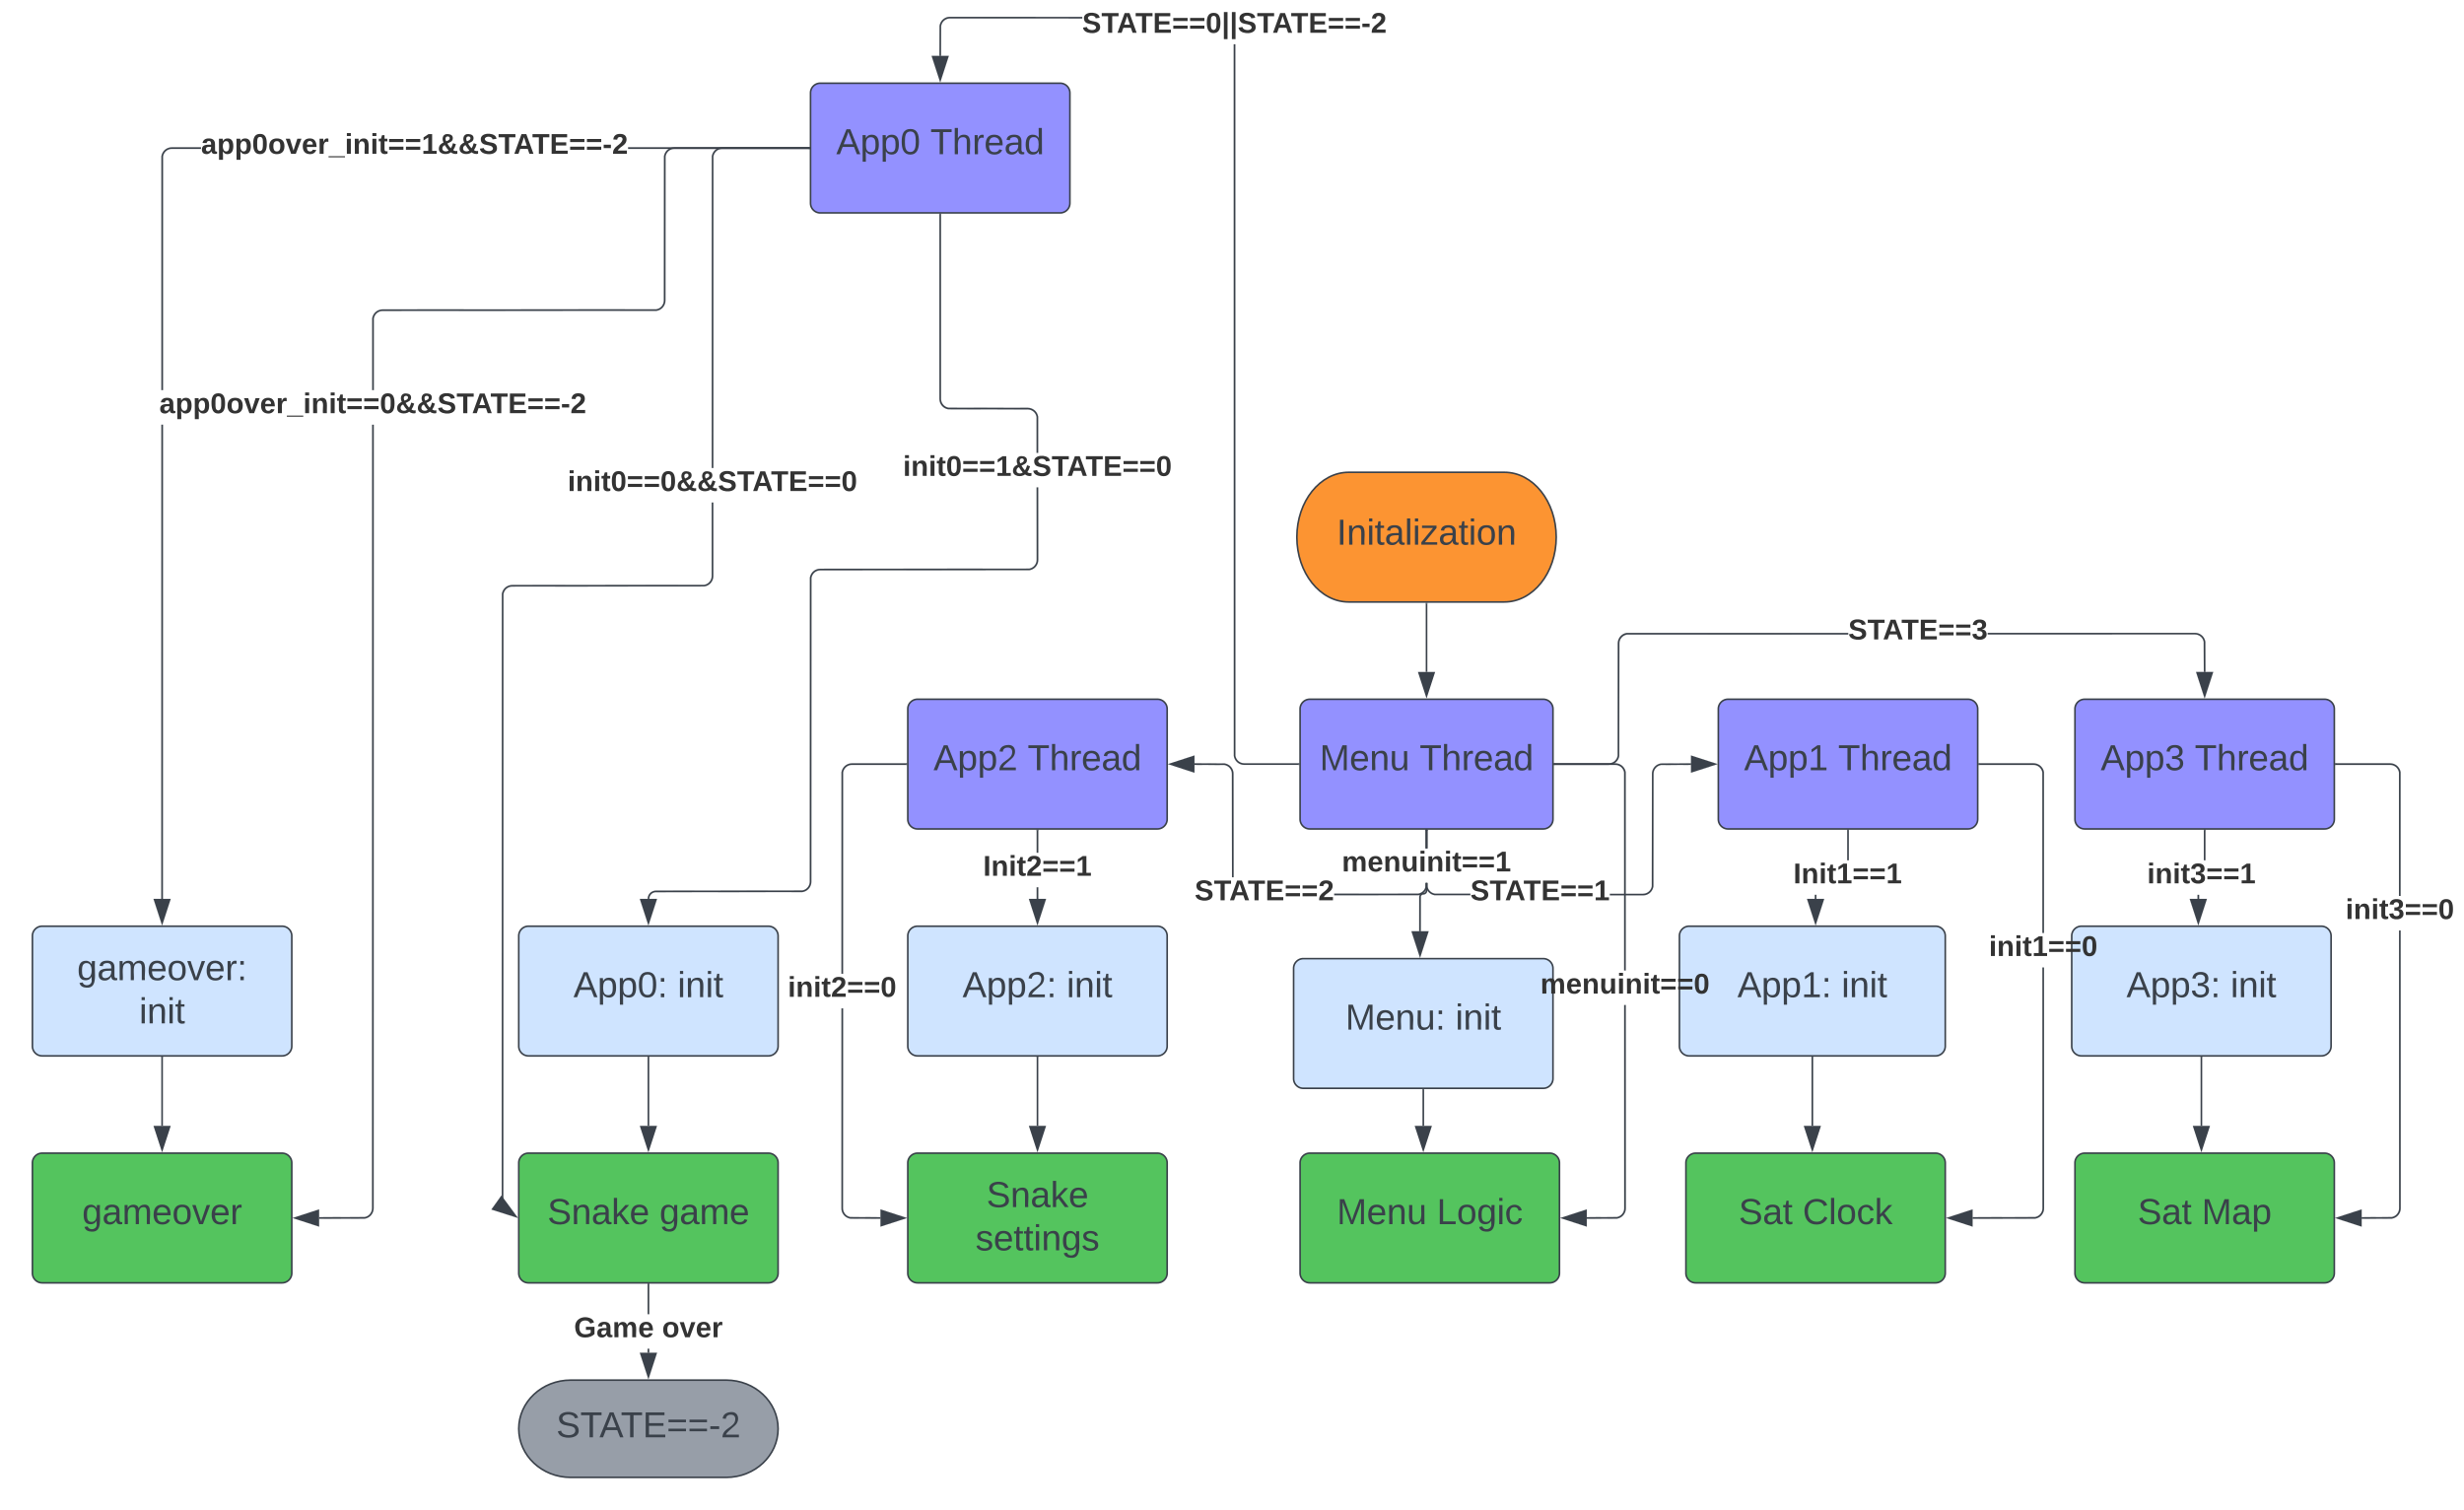<svg xmlns="http://www.w3.org/2000/svg" xmlns:xlink="http://www.w3.org/1999/xlink" xmlns:lucid="lucid" width="1519.99" height="931.33"><g transform="translate(0 151.333)" lucid:page-tab-id="0_0"><path d="M928 140c17.67 0 32 17.9 32 40s-14.33 40-32 40h-96c-17.67 0-32-17.9-32-40s14.33-40 32-40z" stroke="#3a414a" fill="#fc9432"/><use xlink:href="#a" transform="matrix(1,0,0,1,805,145) translate(19.568 39.653)"/><path d="M500-94a6 6 0 0 1 6-6h148a6 6 0 0 1 6 6v68a6 6 0 0 1-6 6H506a6 6 0 0 1-6-6z" stroke="#3a414a" fill="#9391ff"/><use xlink:href="#b" transform="matrix(1,0,0,1,512,-88) translate(3.864 31.778)"/><use xlink:href="#c" transform="matrix(1,0,0,1,512,-88) translate(61.889 31.778)"/><path d="M560 286a6 6 0 0 1 6-6h148a6 6 0 0 1 6 6v68a6 6 0 0 1-6 6H566a6 6 0 0 1-6-6z" stroke="#3a414a" fill="#9391ff"/><use xlink:href="#d" transform="matrix(1,0,0,1,572,292) translate(3.864 31.778)"/><use xlink:href="#c" transform="matrix(1,0,0,1,572,292) translate(61.889 31.778)"/><path d="M802 286a6 6 0 0 1 6-6h144a6 6 0 0 1 6 6v68a6 6 0 0 1-6 6H808a6 6 0 0 1-6-6z" stroke="#3a414a" fill="#9391ff"/><use xlink:href="#e" transform="matrix(1,0,0,1,814,292) translate(0.043 31.778)"/><use xlink:href="#c" transform="matrix(1,0,0,1,814,292) translate(61.71 31.778)"/><path d="M1060 286a6 6 0 0 1 6-6h148a6 6 0 0 1 6 6v68a6 6 0 0 1-6 6h-148a6 6 0 0 1-6-6z" stroke="#3a414a" fill="#9391ff"/><use xlink:href="#f" transform="matrix(1,0,0,1,1072,292) translate(3.864 31.778)"/><use xlink:href="#c" transform="matrix(1,0,0,1,1072,292) translate(61.889 31.778)"/><path d="M1280 286a6 6 0 0 1 6-6h148a6 6 0 0 1 6 6v68a6 6 0 0 1-6 6h-148a6 6 0 0 1-6-6z" stroke="#3a414a" fill="#9391ff"/><use xlink:href="#g" transform="matrix(1,0,0,1,1292,292) translate(3.864 31.778)"/><use xlink:href="#c" transform="matrix(1,0,0,1,1292,292) translate(61.889 31.778)"/><path d="M880 221v42.15" stroke="#3a414a" fill="none"/><path d="M880.5 221h-1v-.5h1z" stroke="#3a414a" stroke-width=".05" fill="#3a414a"/><path d="M880 277.92l-4.64-14.27h9.28z" stroke="#3a414a" fill="#3a414a"/><path d="M880.5 394.48l-.08 1-.24 1-.4.93-.52.88-.66.78-.78.66-.87.54-.94.4-1 .23-51.96.02v-1l51.84-.03.82-.2.8-.34.73-.45.66-.55.55-.65.45-.74.33-.8.2-.84.07-.88v-1.1h1zm-125.04-74.9l1 .24.96.4.87.52.76.66.66.78.54.87.4.94.23.98.06 1 .07 63.82h-1l-.07-63.78-.07-.88-.2-.84-.34-.8-.45-.73-.55-.66-.65-.55-.74-.45-.8-.33-.82-.2-18.5-.07v-1zM880.5 372h-1v-11.04h1z" stroke="#3a414a" stroke-width=".05" fill="#3a414a"/><path d="M880.5 360.98h-1v-.52h1z" fill="#3a414a"/><path d="M880.52 361h-1.04v-.56h1.04zm-1-.5v.45h.96v-.46z" stroke="#3a414a" stroke-width=".05" fill="#3a414a"/><path d="M736.35 324.64L722.08 320l14.27-4.64z" fill="#3a414a"/><path d="M736.85 325.32l-16.4-5.32 16.4-5.32zM723.7 320l12.15 3.95v-7.9z" stroke="#3a414a" stroke-width=".05" fill="#3a414a"/><use xlink:href="#h" transform="matrix(1,0,0,1,736.963,389.797) translate(0 14.222)"/><path d="M762.1 314.88l.2.82.34.8.45.73.55.66.65.55.74.45.8.33.84.2.88.07h33.48v1h-33.52l-1-.08-1-.24-.94-.4-.87-.52-.76-.66-.66-.78-.54-.87-.4-.94-.23-1-.06-439h1zm-94.5-455.8v1l-81.58-.04-.88.07-.84.2-.8.34-.73.45-.66.55-.55.65-.45.74-.33.8-.2.82-.07 18.5h-1l.07-18.62.25-1 .4-.95.52-.88.66-.78.78-.66.87-.54.94-.4.98-.22 1-.08z" stroke="#3a414a" stroke-width=".05" fill="#3a414a"/><path d="M801.54 320.5h-.52v-1h.52z" fill="#3a414a"/><path d="M801.56 320.52H801v-1.04h.56zm-.5-1v.96h.45v-.96z" stroke="#3a414a" stroke-width=".05" fill="#3a414a"/><path d="M580-102.08l-4.64-14.27h9.28z" fill="#3a414a"/><path d="M580-100.46l-5.32-16.4h10.64zm-3.95-15.4L580-103.7l3.95-12.15z" stroke="#3a414a" stroke-width=".05" fill="#3a414a"/><use xlink:href="#i" transform="matrix(1,0,0,1,667.586,-145.333) translate(0 14.222)"/><path d="M1043.15 320.5l-18.5.07-.8.2-.8.33-.75.45-.65.56-.56.67-.46.73-.33.8-.2.84-.06.88-.08 69.44-.24 1-.4.95-.52.88-.67.78-.77.66-.87.54-.95.4-1 .22-1 .08h-20.44v-1h20.42l.88-.07.84-.2.8-.34.73-.45.65-.55.56-.65.46-.74.33-.8.2-.82.07-69.36.07-1 .25-1 .4-.93.53-.87.66-.78.77-.66.88-.53.95-.38 1-.25 18.62-.07zM880.5 394.44l.07.88.2.84.33.8.45.74.56.65.67.56.73.46.8.33.82.2h21.9v1H885l-1-.25-.95-.4-.87-.53-.78-.66-.66-.78-.53-.87-.38-.93-.24-1-.08-1v-1.14h1zm0-22.44h-1v-11.04h1z" stroke="#3a414a" stroke-width=".05" fill="#3a414a"/><path d="M880.5 360.98h-1v-.52h1z" fill="#3a414a"/><path d="M880.52 361h-1.04v-.56h1.04zm-1-.5v.45h.96v-.46z" stroke="#3a414a" stroke-width=".05" fill="#3a414a"/><path d="M1057.92 320l-14.27 4.64v-9.28z" fill="#3a414a"/><path d="M1059.54 320l-16.4 5.32v-10.64zm-15.4 3.95l12.16-3.95-12.15-3.95z" stroke="#3a414a" stroke-width=".05" fill="#3a414a"/><use xlink:href="#j" transform="matrix(1,0,0,1,907.035,389.797) translate(0 14.222)"/><path d="M1140.13 240.08l-136.55.03-.82.2-.8.34-.73.45-.65.55-.56.65-.46.74-.33.8-.2.84-.07.88-.07 69.44-.25 1-.4.95-.53.87-.66.78-.77.66-.88.53-.95.38-1 .24-1 .08h-33.5v-1h33.47l.88-.07.84-.2.8-.33.74-.45.65-.56.56-.67.46-.73.33-.8.2-.82.06-69.36.08-1 .24-1 .4-.93.52-.88.67-.78.77-.66.87-.54.95-.4 1.02-.23 136.66-.02zm214.9-.96l.98.23.95.4.87.53.78.66.66.78.53.87.38.93.25 1 .07 18.62h-1l-.07-18.5-.2-.8-.33-.8-.45-.75-.56-.65-.67-.56-.73-.46-.8-.33-.84-.2-.88-.06-127.77.02v-1l127.82-.02z" stroke="#3a414a" stroke-width=".05" fill="#3a414a"/><path d="M958.98 320.5h-.52v-1h.52z" fill="#3a414a"/><path d="M959 320.52h-.56v-1.04h.56zm-.5-1v.96h.45v-.96z" stroke="#3a414a" stroke-width=".05" fill="#3a414a"/><path d="M1360 277.92l-4.64-14.27h9.28z" fill="#3a414a"/><path d="M1360 279.54l-5.32-16.4h10.64zm-3.95-15.4l3.95 12.16 3.95-12.15z" stroke="#3a414a" stroke-width=".05" fill="#3a414a"/><use xlink:href="#k" transform="matrix(1,0,0,1,1140.132,228.87) translate(0 14.222)"/><path d="M640.5 194.02l-.08 1-.24 1-.4.93-.52.87-.66.78-.78.66-.87.53-.94.38-1 .25-128.98.07-.88.07-.84.2-.8.33-.73.45-.66.56-.55.67-.45.73-.33.8-.2.82-.07 187.44-.08 1-.24 1-.4.93-.52.86-.66.77-.78.67-.87.53-.94.4-1 .23-90.36.08-.67.05-.63.14-.6.25-.54.32-.5.42-.4.5-.35.54-.25.6-.15.63-.05.7-1-.1.06-.75.2-.78.3-.74.42-.7.52-.6.6-.52.7-.4.73-.3.8-.2.77-.06 90.28-.08.82-.2.8-.32.73-.45.66-.58.55-.65.45-.74.33-.8.2-.83.07-.88.07-187.52.25-1 .4-.95.52-.87.66-.78.78-.66.87-.53.94-.38.98-.24 1-.08 128.9-.07.82-.2.8-.33.73-.45.66-.56.55-.67.45-.73.33-.8.2-.84.07-.88-.04-44.65h1zm-60-99.3l.07.87.2.83.33.8.45.73.56.66.67.56.73.45.8.33.82.2 48.9.07 1 .08 1 .25.93.4.87.52.78.66.66.78.53.88.38.94.25 1V128h-1v-22.15l-.2-.82-.33-.8-.45-.73-.56-.66-.67-.56-.73-.45-.8-.33-.84-.2-.88-.07-48.98-.07-1-.25-.95-.38-.87-.53-.78-.67-.66-.78-.53-.87-.38-.94-.24-1-.08-1V-19.03h1z" stroke="#3a414a" stroke-width=".05" fill="#3a414a"/><path d="M580.5-19.02h-1v-.52h1z" fill="#3a414a"/><path d="M580.52-19h-1.04v-.56h1.04zm-1-.5v.45h.96v-.46z" stroke="#3a414a" stroke-width=".05" fill="#3a414a"/><path d="M400 417.92l-4.64-14.27h9.28z" fill="#3a414a"/><path d="M400 419.54l-5.32-16.4h10.64zm-3.95-15.4L400 416.3l3.95-12.15z" stroke="#3a414a" stroke-width=".05" fill="#3a414a"/><use xlink:href="#l" transform="matrix(1,0,0,1,557.037,128) translate(0 14.222)"/><path d="M320 426a6 6 0 0 1 6-6h148a6 6 0 0 1 6 6v68a6 6 0 0 1-6 6H326a6 6 0 0 1-6-6z" stroke="#3a414a" fill="#cfe4ff"/><use xlink:href="#m" transform="matrix(1,0,0,1,332,432) translate(21.765 31.778)"/><use xlink:href="#n" transform="matrix(1,0,0,1,332,432) translate(85.963 31.778)"/><path d="M560 426a6 6 0 0 1 6-6h148a6 6 0 0 1 6 6v68a6 6 0 0 1-6 6H566a6 6 0 0 1-6-6z" stroke="#3a414a" fill="#cfe4ff"/><use xlink:href="#o" transform="matrix(1,0,0,1,572,432) translate(21.765 31.778)"/><use xlink:href="#n" transform="matrix(1,0,0,1,572,432) translate(85.963 31.778)"/><path d="M798 446a6 6 0 0 1 6-6h148a6 6 0 0 1 6 6v68a6 6 0 0 1-6 6H804a6 6 0 0 1-6-6z" stroke="#3a414a" fill="#cfe4ff"/><use xlink:href="#p" transform="matrix(1,0,0,1,810,452) translate(19.944 31.778)"/><use xlink:href="#n" transform="matrix(1,0,0,1,810,452) translate(87.784 31.778)"/><path d="M1036 426a6 6 0 0 1 6-6h152a6 6 0 0 1 6 6v68a6 6 0 0 1-6 6h-152a6 6 0 0 1-6-6z" stroke="#3a414a" fill="#cfe4ff"/><use xlink:href="#q" transform="matrix(1,0,0,1,1048,432) translate(23.765 31.778)"/><use xlink:href="#n" transform="matrix(1,0,0,1,1048,432) translate(87.963 31.778)"/><path d="M1278 426a6 6 0 0 1 6-6h148a6 6 0 0 1 6 6v68a6 6 0 0 1-6 6h-148a6 6 0 0 1-6-6z" stroke="#3a414a" fill="#cfe4ff"/><use xlink:href="#r" transform="matrix(1,0,0,1,1290,432) translate(21.765 31.778)"/><use xlink:href="#n" transform="matrix(1,0,0,1,1290,432) translate(85.963 31.778)"/><path d="M640.5 403.15h-1V396h1zm0-28.48h-1v-13.7h1z" stroke="#3a414a" stroke-width=".05" fill="#3a414a"/><path d="M640.5 360.98h-1v-.52h1z" fill="#3a414a"/><path d="M640.52 361h-1.04v-.56h1.04zm-1-.5v.45h.96v-.46z" stroke="#3a414a" stroke-width=".05" fill="#3a414a"/><path d="M640 417.92l-4.64-14.27h9.28z" fill="#3a414a"/><path d="M640 419.54l-5.32-16.4h10.64zm-3.95-15.4L640 416.3l3.95-12.15z" stroke="#3a414a" stroke-width=".05" fill="#3a414a"/><use xlink:href="#s" transform="matrix(1,0,0,1,606.469,374.667) translate(0 14.222)"/><path d="M880.5 398.02l-.03.37-.1.37-.14.37-.2.33-.26.3-.3.25-.33.2-.37.16-.38.1-.36.02-.27.02-.23.06-.22.1-.2.1-.18.16-.15.18-.14.2-.1.22-.04.2-.02 21.4h-1l.02-21.5.1-.4.15-.38.2-.33.26-.3.3-.25.33-.2.37-.16.38-.1.36-.02.27-.02.23-.05.22-.1.2-.12.18-.14.15-.18.14-.2.1-.22.04-.23.02-.25v-4.65h1zm0-26.02h-1v-11.04h1z" stroke="#3a414a" stroke-width=".05" fill="#3a414a"/><path d="M880.5 360.98h-1v-.52h1z" fill="#3a414a"/><path d="M880.52 361h-1.04v-.56h1.04zm-1-.5v.45h.96v-.46z" stroke="#3a414a" stroke-width=".05" fill="#3a414a"/><path d="M876 437.92l-4.64-14.27h9.28z" fill="#3a414a"/><path d="M876 439.54l-5.32-16.4h10.64zm-3.95-15.4L876 436.3l3.95-12.15z" stroke="#3a414a" stroke-width=".05" fill="#3a414a"/><use xlink:href="#t" transform="matrix(1,0,0,1,827.753,372) translate(0 14.222)"/><path d="M1120.5 403.16h-1l.02-2.5h1zm20-23.83h-1v-18.37h1z" stroke="#3a414a" stroke-width=".05" fill="#3a414a"/><path d="M1140.5 360.98h-1v-.52h1z" fill="#3a414a"/><path d="M1140.53 361h-1.06v-.56h1.06zm-1-.5v.45h.94v-.46z" stroke="#3a414a" stroke-width=".05" fill="#3a414a"/><path d="M1120 417.92l-4.64-14.27h9.28z" fill="#3a414a"/><path d="M1120 419.54l-5.32-16.4h10.64zm-3.95-15.4l3.95 12.16 3.95-12.15z" stroke="#3a414a" stroke-width=".05" fill="#3a414a"/><use xlink:href="#u" transform="matrix(1,0,0,1,1106.285,379.333) translate(0 14.222)"/><path d="M1356.6 403.15h-1v-2.48h1zm3.9-23.82h-1v-18.37h1z" stroke="#3a414a" stroke-width=".05" fill="#3a414a"/><path d="M1360.5 360.98h-1v-.52h1z" fill="#3a414a"/><path d="M1360.53 361h-1.06v-.56h1.06zm-1-.5v.45h.94v-.46z" stroke="#3a414a" stroke-width=".05" fill="#3a414a"/><path d="M1356.1 417.92l-4.64-14.27h9.27z" fill="#3a414a"/><path d="M1356.1 419.54l-5.33-16.4h10.65zm-3.95-15.4l3.95 12.16 3.94-12.15z" stroke="#3a414a" stroke-width=".05" fill="#3a414a"/><use xlink:href="#v" transform="matrix(1,0,0,1,1324.517,379.334) translate(0 14.222)"/><path d="M320 566a6 6 0 0 1 6-6h148a6 6 0 0 1 6 6v68a6 6 0 0 1-6 6H326a6 6 0 0 1-6-6z" stroke="#3a414a" fill="#54c45e"/><use xlink:href="#w" transform="matrix(1,0,0,1,332,572) translate(5.685 31.778)"/><use xlink:href="#x" transform="matrix(1,0,0,1,332,572) translate(74.821 31.778)"/><path d="M560 566a6 6 0 0 1 6-6h148a6 6 0 0 1 6 6v68a6 6 0 0 1-6 6H566a6 6 0 0 1-6-6z" stroke="#3a414a" fill="#54c45e"/><use xlink:href="#y" transform="matrix(1,0,0,1,572,572) translate(36.519 21.278)"/><use xlink:href="#z" transform="matrix(1,0,0,1,572,572) translate(29.759 47.944)"/><path d="M802 566a6 6 0 0 1 6-6h148a6 6 0 0 1 6 6v68a6 6 0 0 1-6 6H808a6 6 0 0 1-6-6z" stroke="#3a414a" fill="#54c45e"/><use xlink:href="#e" transform="matrix(1,0,0,1,814,572) translate(10.654 31.778)"/><use xlink:href="#A" transform="matrix(1,0,0,1,814,572) translate(72.321 31.778)"/><path d="M1040 566a6 6 0 0 1 6-6h148a6 6 0 0 1 6 6v68a6 6 0 0 1-6 6h-148a6 6 0 0 1-6-6z" stroke="#3a414a" fill="#54c45e"/><use xlink:href="#B" transform="matrix(1,0,0,1,1052,572) translate(20.531 31.778)"/><use xlink:href="#C" transform="matrix(1,0,0,1,1052,572) translate(60.037 31.778)"/><path d="M1280 566a6 6 0 0 1 6-6h148a6 6 0 0 1 6 6v68a6 6 0 0 1-6 6h-148a6 6 0 0 1-6-6z" stroke="#3a414a" fill="#54c45e"/><use xlink:href="#B" transform="matrix(1,0,0,1,1292,572) translate(26.673 31.778)"/><use xlink:href="#D" transform="matrix(1,0,0,1,1292,572) translate(66.179 31.778)"/><path d="M440.04 204.02l-.08 1-.24 1-.4.93-.52.87-.67.78-.77.66-.87.53-.95.38-1.02.25-118.5.07-.9.07-.83.2-.8.33-.73.45-.66.56-.55.67-.45.73-.33.8-.2.82-.07 378.03h-1l.07-378.15.25-1 .4-.95.52-.87.66-.78.78-.66.87-.53.94-.38.98-.24 1-.08 118.44-.07.82-.2.8-.33.73-.45.65-.56.56-.67.46-.73.33-.8.2-.84.07-.88v-45.3h1zm59-263.52h-53.48l-.88.07-.84.2-.8.33-.74.45-.65.56-.56.67-.46.73-.33.8-.2.82-.04 192.2h-1L439.1-55l.25-1 .4-.95.53-.87.66-.78.77-.66.88-.53.95-.38 1-.24 1-.08h53.5z" stroke="#3a414a" stroke-width=".05" fill="#3a414a"/><path d="M499.54-59.5h-.52v-1h.52z" fill="#3a414a"/><path d="M499.56-59.48H499v-1.05h.56zm-.5-1v.95h.45v-.95z" stroke="#3a414a" stroke-width=".05" fill="#3a414a"/><path d="M318.22 599.06l-14.3-4.56 5.42-7.53z" fill="#3a414a"/><path d="M319.54 600l-16.42-5.23 6.2-8.65zm-14.8-5.77l12.17 3.88-7.56-10.28z" stroke="#3a414a" stroke-width=".05" fill="#3a414a"/><use xlink:href="#E" transform="matrix(1,0,0,1,350.178,137.333) translate(0 14.222)"/><path d="M520.04 593.98l.07.88.2.84.34.8.45.73.55.66.65.55.74.45.8.33.82.2 18.5.07v1l-18.62-.07-1-.25-.96-.4-.87-.52-.76-.66-.66-.78-.54-.87-.4-.94-.23-.98-.06-1 .03-123.35h1zm39-273.48h-33.48l-.88.07-.84.2-.8.33-.74.45-.65.56-.56.67-.46.73-.33.8-.2.82-.02 124.2h-1L519.1 325l.25-1 .4-.95.53-.87.66-.78.77-.66.88-.53.95-.38 1-.24 1-.08h33.5z" stroke="#3a414a" stroke-width=".05" fill="#3a414a"/><path d="M559.54 320.5h-.52v-1h.52z" fill="#3a414a"/><path d="M559.56 320.52H559v-1.04h.56zm-.5-1v.96h.45v-.96z" stroke="#3a414a" stroke-width=".05" fill="#3a414a"/><path d="M557.92 600l-14.27 4.64v-9.28z" fill="#3a414a"/><path d="M559.54 600l-16.4 5.32v-10.64zm-15.4 3.95L556.3 600l-12.15-3.95z" stroke="#3a414a" stroke-width=".05" fill="#3a414a"/><use xlink:href="#F" transform="matrix(1,0,0,1,486.006,449.333) translate(0 14.222)"/><path d="M1260.96 594.02l-.07 1-.25 1-.4.93-.53.87-.66.78-.77.66-.88.53-.95.38-1 .25-38.62.07v-1l38.5-.07.8-.2.8-.33.75-.45.65-.56.56-.67.46-.73.33-.8.2-.84.06-.88-.04-148.5h1zm-5.48-274.44l1 .24.94.4.87.52.76.66.66.78.54.87.4.94.23 1 .02 99.15h-1l-.03-99.03-.2-.82-.34-.8-.45-.73-.55-.66-.65-.55-.74-.45-.8-.33-.84-.2-.88-.07h-33.48v-1h33.52z" stroke="#3a414a" stroke-width=".05" fill="#3a414a"/><path d="M1220.98 320.5h-.52v-1h.52z" fill="#3a414a"/><path d="M1221 320.52h-.56v-1.04h.56zm-.5-1v.96h.45v-.96z" stroke="#3a414a" stroke-width=".05" fill="#3a414a"/><path d="M1216.35 604.64l-14.27-4.64 14.27-4.64z" fill="#3a414a"/><path d="M1216.85 605.32l-16.4-5.32 16.4-5.32zM1203.7 600l12.15 3.95v-7.9z" stroke="#3a414a" stroke-width=".05" fill="#3a414a"/><use xlink:href="#G" transform="matrix(1,0,0,1,1226.933,424.148) translate(0 14.222)"/><path d="M1480.96 594.02l-.07 1-.25 1-.4.93-.53.87-.66.78-.77.66-.88.53-.95.38-1 .25-18.62.07v-1l18.5-.07.8-.2.8-.33.75-.45.65-.56.56-.67.46-.73.33-.8.2-.84.06-.88-.04-171.3h1zm-5.48-274.44l1 .24.94.4.87.52.76.66.66.78.54.87.4.94.23 1v76.33h-1v-76.2l-.2-.83-.34-.8-.45-.73-.55-.66-.65-.55-.74-.45-.8-.33-.84-.2-.88-.07h-33.48v-1h33.52z" stroke="#3a414a" stroke-width=".05" fill="#3a414a"/><path d="M1440.98 320.5h-.52v-1h.52z" fill="#3a414a"/><path d="M1441 320.52h-.56v-1.04h.56zm-.5-1v.96h.45v-.96z" stroke="#3a414a" stroke-width=".05" fill="#3a414a"/><path d="M1456.35 604.64l-14.27-4.64 14.27-4.64z" fill="#3a414a"/><path d="M1456.85 605.32l-16.4-5.32 16.4-5.32zM1443.7 600l12.15 3.95v-7.9z" stroke="#3a414a" stroke-width=".05" fill="#3a414a"/><use xlink:href="#H" transform="matrix(1,0,0,1,1446.933,401.333) translate(0 14.222)"/><path d="M1002.96 594.02l-.07 1-.25 1-.4.93-.53.87-.66.78-.77.66-.88.53-.95.38-1 .25-18.62.07v-1l18.5-.07.8-.2.8-.33.75-.45.65-.56.56-.67.46-.73.33-.8.2-.84.06-.88-.03-125.3h1zm-5.48-274.44l1 .24.94.4.87.52.76.66.66.78.54.87.4.94.23 1 .02 122.33h-1l-.03-122.2-.2-.83-.34-.8-.45-.73-.55-.66-.65-.55-.74-.45-.8-.33-.84-.2-.88-.07h-37.48v-1h37.52z" stroke="#3a414a" stroke-width=".05" fill="#3a414a"/><path d="M958.98 320.5h-.52v-1h.52z" fill="#3a414a"/><path d="M959 320.52h-.56v-1.04h.56zm-.5-1v.96h.45v-.96z" stroke="#3a414a" stroke-width=".05" fill="#3a414a"/><path d="M978.35 604.64L964.08 600l14.27-4.64z" fill="#3a414a"/><path d="M978.85 605.32l-16.4-5.32 16.4-5.32zM965.7 600l12.15 3.95v-7.9z" stroke="#3a414a" stroke-width=".05" fill="#3a414a"/><use xlink:href="#I" transform="matrix(1,0,0,1,950.217,447.333) translate(0 14.222)"/><path d="M400 500.96v42.2" stroke="#3a414a" fill="none"/><path d="M400.5 500.98h-1v-.52h1z" stroke="#3a414a" stroke-width=".05" fill="#3a414a"/><path d="M400 557.92l-4.64-14.27h9.28z" stroke="#3a414a" fill="#3a414a"/><path d="M640 500.96v42.2" stroke="#3a414a" fill="none"/><path d="M640.5 500.98h-1v-.52h1z" stroke="#3a414a" stroke-width=".05" fill="#3a414a"/><path d="M640 557.92l-4.64-14.27h9.28z" stroke="#3a414a" fill="#3a414a"/><path d="M878 520.96v22.2" stroke="#3a414a" fill="none"/><path d="M878.5 520.98h-1v-.52h1z" stroke="#3a414a" stroke-width=".05" fill="#3a414a"/><path d="M878 557.92l-4.64-14.27h9.28z" stroke="#3a414a" fill="#3a414a"/><path d="M1118 500.96v42.2" stroke="#3a414a" fill="none"/><path d="M1118.5 500.98h-1v-.52h1z" stroke="#3a414a" stroke-width=".05" fill="#3a414a"/><path d="M1118 557.92l-4.64-14.27h9.28z" stroke="#3a414a" fill="#3a414a"/><path d="M1358 500.96v42.2" stroke="#3a414a" fill="none"/><path d="M1358.5 500.98h-1v-.52h1z" stroke="#3a414a" stroke-width=".05" fill="#3a414a"/><path d="M1358 557.92l-4.64-14.27h9.28z" stroke="#3a414a" fill="#3a414a"/><path d="M400.5 683.12h-1v-2.47h1zm0-23.8h-1v-18.36h1z" stroke="#3a414a" stroke-width=".05" fill="#3a414a"/><path d="M400.5 640.98h-1v-.52h1z" fill="#3a414a"/><path d="M400.52 641h-1.04v-.56h1.04zm-1-.5v.45h.96v-.46z" stroke="#3a414a" stroke-width=".05" fill="#3a414a"/><path d="M400 697.88l-4.64-14.26h9.28z" fill="#3a414a"/><path d="M400 699.5l-5.32-16.38h10.64zm-3.95-15.38l3.95 12.14 3.95-12.14z" stroke="#3a414a" stroke-width=".05" fill="#3a414a"/><use xlink:href="#J" transform="matrix(1,0,0,1,354.099,659.315) translate(0 14.222)"/><use xlink:href="#K" transform="matrix(1,0,0,1,354.099,659.315) translate(54.321 14.222)"/><path d="M448 700c17.67 0 32 13.43 32 30s-14.33 30-32 30h-96c-17.67 0-32-13.43-32-30s14.33-30 32-30z" stroke="#3a414a" fill="#979ea8"/><use xlink:href="#L" transform="matrix(1,0,0,1,325,705) translate(18.117 30.278)"/><path d="M20 426a6 6 0 0 1 6-6h148a6 6 0 0 1 6 6v68a6 6 0 0 1-6 6H26a6 6 0 0 1-6-6z" stroke="#3a414a" fill="#cfe4ff"/><use xlink:href="#M" transform="matrix(1,0,0,1,32,432) translate(15.593 21.278)"/><use xlink:href="#n" transform="matrix(1,0,0,1,32,432) translate(53.864 47.944)"/><path d="M20 566a6 6 0 0 1 6-6h148a6 6 0 0 1 6 6v68a6 6 0 0 1-6 6H26a6 6 0 0 1-6-6z" stroke="#3a414a" fill="#54c45e"/><g><use xlink:href="#N" transform="matrix(1,0,0,1,32,572) translate(18.679 31.778)"/></g><path d="M100.5 403.15h-1l.05-292.48h1zM124-59.5h-17.98l-.88.07-.84.2-.8.33-.73.45-.66.56-.55.67-.45.73-.33.8-.2.82-.02 144.2h-1L99.57-55l.25-1 .4-.95.52-.87.66-.78.78-.66.87-.53.94-.38.98-.24 1-.08H124zm375.04 0H387.46v-1h111.58z" stroke="#3a414a" stroke-width=".05" fill="#3a414a"/><path d="M499.54-59.5h-.52v-1h.52z" fill="#3a414a"/><path d="M499.56-59.48H499v-1.05h.56zm-.5-1v.95h.45v-.95z" stroke="#3a414a" stroke-width=".05" fill="#3a414a"/><path d="M100 417.92l-4.64-14.27h9.28z" fill="#3a414a"/><path d="M100 419.54l-5.32-16.4h10.64zm-3.95-15.4L100 416.3l3.95-12.15z" stroke="#3a414a" stroke-width=".05" fill="#3a414a"/><g><use xlink:href="#O" transform="matrix(1,0,0,1,124.006,-70.667) translate(0 14.222)"/></g><path d="M230.5 594.02l-.08 1-.24 1-.4.93-.52.87-.66.78-.78.66-.87.53-.94.38-1 .25-28.15.07v-1l28.03-.07.82-.2.8-.33.73-.45.66-.56.55-.67.45-.73.33-.8.2-.84.07-.88.07-483.3h1zM499.04-59.5h-83.02l-.88.07-.84.2-.8.33-.73.45-.66.56-.55.67-.45.73-.33.8-.2.82-.07 88.9-.08 1-.24 1-.4.93-.52.87-.66.78-.78.66-.87.53-.94.38-1 .25-168.98.07-.88.07-.84.2-.8.33-.73.45-.66.56-.55.67-.45.73-.33.8-.2.82v44.2h-1V45l.25-1 .4-.95.52-.87.66-.78.78-.66.87-.53.94-.38.98-.24 1-.08 168.9-.07.82-.2.8-.33.73-.45.66-.56.55-.67.45-.73.33-.8.2-.84.07-.88.07-88.98.25-1 .4-.95.52-.87.66-.78.78-.66.87-.53.94-.38.98-.24 1-.08h83.06z" stroke="#3a414a" stroke-width=".05" fill="#3a414a"/><path d="M499.54-59.5h-.52v-1h.52z" fill="#3a414a"/><path d="M499.56-59.48H499v-1.05h.56zm-.5-1v.95h.45v-.95z" stroke="#3a414a" stroke-width=".05" fill="#3a414a"/><path d="M196.35 604.64L182.08 600l14.27-4.64z" fill="#3a414a"/><path d="M196.85 605.32l-16.4-5.32 16.4-5.32zM183.7 600l12.15 3.95v-7.9z" stroke="#3a414a" stroke-width=".05" fill="#3a414a"/><g><use xlink:href="#P" transform="matrix(1,0,0,1,98.272,89.333) translate(0 14.222)"/></g><path d="M100 500.96v42.2" stroke="#3a414a" fill="none"/><path d="M100.5 500.98h-1v-.52h1z" stroke="#3a414a" stroke-width=".05" fill="#3a414a"/><path d="M100 557.92l-4.64-14.27h9.28z" stroke="#3a414a" fill="#3a414a"/><defs><path fill="#3a414a" d="M33 0v-248h34V0H33" id="Q"/><path fill="#3a414a" d="M117-194c89-4 53 116 60 194h-32v-121c0-31-8-49-39-48C34-167 62-67 57 0H25l-1-190h30c1 10-1 24 2 32 11-22 29-35 61-36" id="R"/><path fill="#3a414a" d="M24-231v-30h32v30H24zM24 0v-190h32V0H24" id="S"/><path fill="#3a414a" d="M59-47c-2 24 18 29 38 22v24C64 9 27 4 27-40v-127H5v-23h24l9-43h21v43h35v23H59v120" id="T"/><path fill="#3a414a" d="M141-36C126-15 110 5 73 4 37 3 15-17 15-53c-1-64 63-63 125-63 3-35-9-54-41-54-24 1-41 7-42 31l-33-3c5-37 33-52 76-52 45 0 72 20 72 64v82c-1 20 7 32 28 27v20c-31 9-61-2-59-35zM48-53c0 20 12 33 32 33 41-3 63-29 60-74-43 2-92-5-92 41" id="U"/><path fill="#3a414a" d="M24 0v-261h32V0H24" id="V"/><path fill="#3a414a" d="M9 0v-24l116-142H16v-24h144v24L44-24h123V0H9" id="W"/><path fill="#3a414a" d="M100-194c62-1 85 37 85 99 1 63-27 99-86 99S16-35 15-95c0-66 28-99 85-99zM99-20c44 1 53-31 53-75 0-43-8-75-51-75s-53 32-53 75 10 74 51 75" id="X"/><g id="a"><use transform="matrix(0.062,0,0,0.062,0,0)" xlink:href="#Q"/><use transform="matrix(0.062,0,0,0.062,6.173,0)" xlink:href="#R"/><use transform="matrix(0.062,0,0,0.062,18.519,0)" xlink:href="#S"/><use transform="matrix(0.062,0,0,0.062,23.395,0)" xlink:href="#T"/><use transform="matrix(0.062,0,0,0.062,29.568,0)" xlink:href="#U"/><use transform="matrix(0.062,0,0,0.062,41.914,0)" xlink:href="#V"/><use transform="matrix(0.062,0,0,0.062,46.79,0)" xlink:href="#S"/><use transform="matrix(0.062,0,0,0.062,51.667,0)" xlink:href="#W"/><use transform="matrix(0.062,0,0,0.062,62.778,0)" xlink:href="#U"/><use transform="matrix(0.062,0,0,0.062,75.123,0)" xlink:href="#T"/><use transform="matrix(0.062,0,0,0.062,81.296,0)" xlink:href="#S"/><use transform="matrix(0.062,0,0,0.062,86.173,0)" xlink:href="#X"/><use transform="matrix(0.062,0,0,0.062,98.519,0)" xlink:href="#R"/></g><path fill="#3a414a" d="M205 0l-28-72H64L36 0H1l101-248h38L239 0h-34zm-38-99l-47-123c-12 45-31 82-46 123h93" id="Y"/><path fill="#3a414a" d="M115-194c55 1 70 41 70 98S169 2 115 4C84 4 66-9 55-30l1 105H24l-1-265h31l2 30c10-21 28-34 59-34zm-8 174c40 0 45-34 45-75s-6-73-45-74c-42 0-51 32-51 76 0 43 10 73 51 73" id="Z"/><path fill="#3a414a" d="M101-251c68 0 85 55 85 127S166 4 100 4C33 4 14-52 14-124c0-73 17-127 87-127zm-1 229c47 0 54-49 54-102s-4-102-53-102c-51 0-55 48-55 102 0 53 5 102 54 102" id="aa"/><g id="b"><use transform="matrix(0.062,0,0,0.062,0,0)" xlink:href="#Y"/><use transform="matrix(0.062,0,0,0.062,14.815,0)" xlink:href="#Z"/><use transform="matrix(0.062,0,0,0.062,27.16,0)" xlink:href="#Z"/><use transform="matrix(0.062,0,0,0.062,39.506,0)" xlink:href="#aa"/></g><path fill="#3a414a" d="M127-220V0H93v-220H8v-28h204v28h-85" id="ab"/><path fill="#3a414a" d="M106-169C34-169 62-67 57 0H25v-261h32l-1 103c12-21 28-36 61-36 89 0 53 116 60 194h-32v-121c2-32-8-49-39-48" id="ac"/><path fill="#3a414a" d="M114-163C36-179 61-72 57 0H25l-1-190h30c1 12-1 29 2 39 6-27 23-49 58-41v29" id="ad"/><path fill="#3a414a" d="M100-194c63 0 86 42 84 106H49c0 40 14 67 53 68 26 1 43-12 49-29l28 8c-11 28-37 45-77 45C44 4 14-33 15-96c1-61 26-98 85-98zm52 81c6-60-76-77-97-28-3 7-6 17-6 28h103" id="ae"/><path fill="#3a414a" d="M85-194c31 0 48 13 60 33l-1-100h32l1 261h-30c-2-10 0-23-3-31C134-8 116 4 85 4 32 4 16-35 15-94c0-66 23-100 70-100zm9 24c-40 0-46 34-46 75 0 40 6 74 45 74 42 0 51-32 51-76 0-42-9-74-50-73" id="af"/><g id="c"><use transform="matrix(0.062,0,0,0.062,0,0)" xlink:href="#ab"/><use transform="matrix(0.062,0,0,0.062,13.519,0)" xlink:href="#ac"/><use transform="matrix(0.062,0,0,0.062,25.864,0)" xlink:href="#ad"/><use transform="matrix(0.062,0,0,0.062,33.21,0)" xlink:href="#ae"/><use transform="matrix(0.062,0,0,0.062,45.556,0)" xlink:href="#U"/><use transform="matrix(0.062,0,0,0.062,57.901,0)" xlink:href="#af"/></g><path fill="#3a414a" d="M101-251c82-7 93 87 43 132L82-64C71-53 59-42 53-27h129V0H18c2-99 128-94 128-182 0-28-16-43-45-43s-46 15-49 41l-32-3c6-41 34-60 81-64" id="ag"/><g id="d"><use transform="matrix(0.062,0,0,0.062,0,0)" xlink:href="#Y"/><use transform="matrix(0.062,0,0,0.062,14.815,0)" xlink:href="#Z"/><use transform="matrix(0.062,0,0,0.062,27.16,0)" xlink:href="#Z"/><use transform="matrix(0.062,0,0,0.062,39.506,0)" xlink:href="#ag"/></g><path fill="#3a414a" d="M240 0l2-218c-23 76-54 145-80 218h-23L58-218 59 0H30v-248h44l77 211c21-75 51-140 76-211h43V0h-30" id="ah"/><path fill="#3a414a" d="M84 4C-5 8 30-112 23-190h32v120c0 31 7 50 39 49 72-2 45-101 50-169h31l1 190h-30c-1-10 1-25-2-33-11 22-28 36-60 37" id="ai"/><g id="e"><use transform="matrix(0.062,0,0,0.062,0,0)" xlink:href="#ah"/><use transform="matrix(0.062,0,0,0.062,18.457,0)" xlink:href="#ae"/><use transform="matrix(0.062,0,0,0.062,30.802,0)" xlink:href="#R"/><use transform="matrix(0.062,0,0,0.062,43.148,0)" xlink:href="#ai"/></g><path fill="#3a414a" d="M27 0v-27h64v-190l-56 39v-29l58-41h29v221h61V0H27" id="aj"/><g id="f"><use transform="matrix(0.062,0,0,0.062,0,0)" xlink:href="#Y"/><use transform="matrix(0.062,0,0,0.062,14.815,0)" xlink:href="#Z"/><use transform="matrix(0.062,0,0,0.062,27.16,0)" xlink:href="#Z"/><use transform="matrix(0.062,0,0,0.062,39.506,0)" xlink:href="#aj"/></g><path fill="#3a414a" d="M126-127c33 6 58 20 58 59 0 88-139 92-164 29-3-8-5-16-6-25l32-3c6 27 21 44 54 44 32 0 52-15 52-46 0-38-36-46-79-43v-28c39 1 72-4 72-42 0-27-17-43-46-43-28 0-47 15-49 41l-32-3c6-42 35-63 81-64 48-1 79 21 79 65 0 36-21 52-52 59" id="ak"/><g id="g"><use transform="matrix(0.062,0,0,0.062,0,0)" xlink:href="#Y"/><use transform="matrix(0.062,0,0,0.062,14.815,0)" xlink:href="#Z"/><use transform="matrix(0.062,0,0,0.062,27.16,0)" xlink:href="#Z"/><use transform="matrix(0.062,0,0,0.062,39.506,0)" xlink:href="#ak"/></g><path fill="#333" d="M169-182c-1-43-94-46-97-3 18 66 151 10 154 114 3 95-165 93-204 36-6-8-10-19-12-30l50-8c3 46 112 56 116 5-17-69-150-10-154-114-4-87 153-88 188-35 5 8 8 18 10 28" id="al"/><path fill="#333" d="M136-208V0H84v-208H4v-40h212v40h-80" id="am"/><path fill="#333" d="M199 0l-22-63H83L61 0H9l90-248h61L250 0h-51zm-33-102l-36-108c-10 38-24 72-36 108h72" id="an"/><path fill="#333" d="M24 0v-248h195v40H76v63h132v40H76v65h150V0H24" id="ao"/><path fill="#333" d="M15-148v-39h180v39H15zm0 97v-39h180v39H15" id="ap"/><path fill="#333" d="M182-182c0 78-84 86-111 141h115V0H12c-6-101 99-100 120-180 1-22-12-31-33-32-23 0-32 14-35 34l-49-3c5-45 32-70 84-70 51 0 83 22 83 69" id="aq"/><g id="h"><use transform="matrix(0.049,0,0,0.049,0,0)" xlink:href="#al"/><use transform="matrix(0.049,0,0,0.049,11.852,0)" xlink:href="#am"/><use transform="matrix(0.049,0,0,0.049,21.333,0)" xlink:href="#an"/><use transform="matrix(0.049,0,0,0.049,32.79,0)" xlink:href="#am"/><use transform="matrix(0.049,0,0,0.049,43.605,0)" xlink:href="#ao"/><use transform="matrix(0.049,0,0,0.049,55.457,0)" xlink:href="#ap"/><use transform="matrix(0.049,0,0,0.049,65.827,0)" xlink:href="#ap"/><use transform="matrix(0.049,0,0,0.049,76.198,0)" xlink:href="#aq"/></g><path fill="#333" d="M101-251c68 0 84 54 84 127C185-50 166 4 99 4S15-52 14-124c-1-75 17-127 87-127zm-1 216c37-5 36-46 36-89s4-89-36-89c-39 0-36 45-36 89 0 43-3 85 36 89" id="ar"/><path fill="#333" d="M27 80v-341h46V80H27" id="as"/><path fill="#333" d="M14-72v-43h91v43H14" id="at"/><g id="i"><use transform="matrix(0.049,0,0,0.049,0,0)" xlink:href="#al"/><use transform="matrix(0.049,0,0,0.049,11.852,0)" xlink:href="#am"/><use transform="matrix(0.049,0,0,0.049,21.333,0)" xlink:href="#an"/><use transform="matrix(0.049,0,0,0.049,32.79,0)" xlink:href="#am"/><use transform="matrix(0.049,0,0,0.049,43.605,0)" xlink:href="#ao"/><use transform="matrix(0.049,0,0,0.049,55.457,0)" xlink:href="#ap"/><use transform="matrix(0.049,0,0,0.049,65.827,0)" xlink:href="#ap"/><use transform="matrix(0.049,0,0,0.049,76.198,0)" xlink:href="#ar"/><use transform="matrix(0.049,0,0,0.049,86.074,0)" xlink:href="#as"/><use transform="matrix(0.049,0,0,0.049,91.012,0)" xlink:href="#as"/><use transform="matrix(0.049,0,0,0.049,95.951,0)" xlink:href="#al"/><use transform="matrix(0.049,0,0,0.049,107.802,0)" xlink:href="#am"/><use transform="matrix(0.049,0,0,0.049,117.284,0)" xlink:href="#an"/><use transform="matrix(0.049,0,0,0.049,128.741,0)" xlink:href="#am"/><use transform="matrix(0.049,0,0,0.049,139.556,0)" xlink:href="#ao"/><use transform="matrix(0.049,0,0,0.049,151.407,0)" xlink:href="#ap"/><use transform="matrix(0.049,0,0,0.049,161.778,0)" xlink:href="#ap"/><use transform="matrix(0.049,0,0,0.049,172.148,0)" xlink:href="#at"/><use transform="matrix(0.049,0,0,0.049,178.025,0)" xlink:href="#aq"/></g><path fill="#333" d="M23 0v-37h61v-169l-59 37v-38l62-41h46v211h57V0H23" id="au"/><g id="j"><use transform="matrix(0.049,0,0,0.049,0,0)" xlink:href="#al"/><use transform="matrix(0.049,0,0,0.049,11.852,0)" xlink:href="#am"/><use transform="matrix(0.049,0,0,0.049,21.333,0)" xlink:href="#an"/><use transform="matrix(0.049,0,0,0.049,32.79,0)" xlink:href="#am"/><use transform="matrix(0.049,0,0,0.049,43.605,0)" xlink:href="#ao"/><use transform="matrix(0.049,0,0,0.049,55.457,0)" xlink:href="#ap"/><use transform="matrix(0.049,0,0,0.049,65.827,0)" xlink:href="#ap"/><use transform="matrix(0.049,0,0,0.049,76.198,0)" xlink:href="#au"/></g><path fill="#333" d="M128-127c34 4 56 21 59 58 7 91-148 94-172 28-4-9-6-17-7-26l51-5c1 24 16 35 40 36 23 0 39-12 38-36-1-31-31-36-65-34v-40c32 2 59-3 59-33 0-20-13-33-34-33s-33 13-35 32l-50-3c6-44 37-68 86-68 50 0 83 20 83 66 0 35-22 52-53 58" id="av"/><g id="k"><use transform="matrix(0.049,0,0,0.049,0,0)" xlink:href="#al"/><use transform="matrix(0.049,0,0,0.049,11.852,0)" xlink:href="#am"/><use transform="matrix(0.049,0,0,0.049,21.333,0)" xlink:href="#an"/><use transform="matrix(0.049,0,0,0.049,32.79,0)" xlink:href="#am"/><use transform="matrix(0.049,0,0,0.049,43.605,0)" xlink:href="#ao"/><use transform="matrix(0.049,0,0,0.049,55.457,0)" xlink:href="#ap"/><use transform="matrix(0.049,0,0,0.049,65.827,0)" xlink:href="#ap"/><use transform="matrix(0.049,0,0,0.049,76.198,0)" xlink:href="#av"/></g><path fill="#333" d="M25-224v-37h50v37H25zM25 0v-190h50V0H25" id="aw"/><path fill="#333" d="M135-194c87-1 58 113 63 194h-50c-7-57 23-157-34-157-59 0-34 97-39 157H25l-1-190h47c2 12-1 28 3 38 12-26 28-41 61-42" id="ax"/><path fill="#333" d="M115-3C79 11 28 4 28-45v-112H4v-33h27l15-45h31v45h36v33H77v99c-1 23 16 31 38 25v30" id="ay"/><path fill="#333" d="M168-19C124 19 11 11 16-68c3-43 29-60 59-75-25-44-12-111 53-106 37 3 64 15 64 52 0 43-40 52-69 68 12 22 27 41 43 59 14-19 21-38 28-64l37 13c-8 29-19 52-34 74 12 10 32 16 52 10v35c-28 11-65-2-81-17zm-58-139c19-9 43-14 43-39 0-14-10-22-25-22-34 0-33 41-18 61zM60-68c-3 40 55 47 79 25-18-20-34-42-48-67-18 8-30 20-31 42" id="az"/><g id="l"><use transform="matrix(0.049,0,0,0.049,0,0)" xlink:href="#aw"/><use transform="matrix(0.049,0,0,0.049,4.938,0)" xlink:href="#ax"/><use transform="matrix(0.049,0,0,0.049,15.753,0)" xlink:href="#aw"/><use transform="matrix(0.049,0,0,0.049,20.691,0)" xlink:href="#ay"/><use transform="matrix(0.049,0,0,0.049,26.568,0)" xlink:href="#ar"/><use transform="matrix(0.049,0,0,0.049,36.444,0)" xlink:href="#ap"/><use transform="matrix(0.049,0,0,0.049,46.815,0)" xlink:href="#ap"/><use transform="matrix(0.049,0,0,0.049,57.185,0)" xlink:href="#au"/><use transform="matrix(0.049,0,0,0.049,67.062,0)" xlink:href="#az"/><use transform="matrix(0.049,0,0,0.049,79.852,0)" xlink:href="#al"/><use transform="matrix(0.049,0,0,0.049,91.704,0)" xlink:href="#am"/><use transform="matrix(0.049,0,0,0.049,101.185,0)" xlink:href="#an"/><use transform="matrix(0.049,0,0,0.049,112.642,0)" xlink:href="#am"/><use transform="matrix(0.049,0,0,0.049,123.457,0)" xlink:href="#ao"/><use transform="matrix(0.049,0,0,0.049,135.309,0)" xlink:href="#ap"/><use transform="matrix(0.049,0,0,0.049,145.679,0)" xlink:href="#ap"/><use transform="matrix(0.049,0,0,0.049,156.049,0)" xlink:href="#ar"/></g><path fill="#3a414a" d="M33-154v-36h34v36H33zM33 0v-36h34V0H33" id="aA"/><g id="m"><use transform="matrix(0.062,0,0,0.062,0,0)" xlink:href="#Y"/><use transform="matrix(0.062,0,0,0.062,14.815,0)" xlink:href="#Z"/><use transform="matrix(0.062,0,0,0.062,27.16,0)" xlink:href="#Z"/><use transform="matrix(0.062,0,0,0.062,39.506,0)" xlink:href="#aa"/><use transform="matrix(0.062,0,0,0.062,51.852,0)" xlink:href="#aA"/></g><g id="n"><use transform="matrix(0.062,0,0,0.062,0,0)" xlink:href="#S"/><use transform="matrix(0.062,0,0,0.062,4.877,0)" xlink:href="#R"/><use transform="matrix(0.062,0,0,0.062,17.222,0)" xlink:href="#S"/><use transform="matrix(0.062,0,0,0.062,22.099,0)" xlink:href="#T"/></g><g id="o"><use transform="matrix(0.062,0,0,0.062,0,0)" xlink:href="#Y"/><use transform="matrix(0.062,0,0,0.062,14.815,0)" xlink:href="#Z"/><use transform="matrix(0.062,0,0,0.062,27.16,0)" xlink:href="#Z"/><use transform="matrix(0.062,0,0,0.062,39.506,0)" xlink:href="#ag"/><use transform="matrix(0.062,0,0,0.062,51.852,0)" xlink:href="#aA"/></g><g id="p"><use transform="matrix(0.062,0,0,0.062,0,0)" xlink:href="#ah"/><use transform="matrix(0.062,0,0,0.062,18.457,0)" xlink:href="#ae"/><use transform="matrix(0.062,0,0,0.062,30.802,0)" xlink:href="#R"/><use transform="matrix(0.062,0,0,0.062,43.148,0)" xlink:href="#ai"/><use transform="matrix(0.062,0,0,0.062,55.494,0)" xlink:href="#aA"/></g><g id="q"><use transform="matrix(0.062,0,0,0.062,0,0)" xlink:href="#Y"/><use transform="matrix(0.062,0,0,0.062,14.815,0)" xlink:href="#Z"/><use transform="matrix(0.062,0,0,0.062,27.16,0)" xlink:href="#Z"/><use transform="matrix(0.062,0,0,0.062,39.506,0)" xlink:href="#aj"/><use transform="matrix(0.062,0,0,0.062,51.852,0)" xlink:href="#aA"/></g><g id="r"><use transform="matrix(0.062,0,0,0.062,0,0)" xlink:href="#Y"/><use transform="matrix(0.062,0,0,0.062,14.815,0)" xlink:href="#Z"/><use transform="matrix(0.062,0,0,0.062,27.16,0)" xlink:href="#Z"/><use transform="matrix(0.062,0,0,0.062,39.506,0)" xlink:href="#ak"/><use transform="matrix(0.062,0,0,0.062,51.852,0)" xlink:href="#aA"/></g><path fill="#333" d="M24 0v-248h52V0H24" id="aB"/><g id="s"><use transform="matrix(0.049,0,0,0.049,0,0)" xlink:href="#aB"/><use transform="matrix(0.049,0,0,0.049,4.938,0)" xlink:href="#ax"/><use transform="matrix(0.049,0,0,0.049,15.753,0)" xlink:href="#aw"/><use transform="matrix(0.049,0,0,0.049,20.691,0)" xlink:href="#ay"/><use transform="matrix(0.049,0,0,0.049,26.568,0)" xlink:href="#aq"/><use transform="matrix(0.049,0,0,0.049,36.444,0)" xlink:href="#ap"/><use transform="matrix(0.049,0,0,0.049,46.815,0)" xlink:href="#ap"/><use transform="matrix(0.049,0,0,0.049,57.185,0)" xlink:href="#au"/></g><path fill="#333" d="M220-157c-53 9-28 100-34 157h-49v-107c1-27-5-49-29-50C55-147 81-57 75 0H25l-1-190h47c2 12-1 28 3 38 10-53 101-56 108 0 13-22 24-43 59-42 82 1 51 116 57 194h-49v-107c-1-25-5-48-29-50" id="aC"/><path fill="#333" d="M185-48c-13 30-37 53-82 52C43 2 14-33 14-96s30-98 90-98c62 0 83 45 84 108H66c0 31 8 55 39 56 18 0 30-7 34-22zm-45-69c5-46-57-63-70-21-2 6-4 13-4 21h74" id="aD"/><path fill="#333" d="M85 4C-2 5 27-109 22-190h50c7 57-23 150 33 157 60-5 35-97 40-157h50l1 190h-47c-2-12 1-28-3-38-12 25-28 42-61 42" id="aE"/><g id="t"><use transform="matrix(0.049,0,0,0.049,0,0)" xlink:href="#aC"/><use transform="matrix(0.049,0,0,0.049,15.802,0)" xlink:href="#aD"/><use transform="matrix(0.049,0,0,0.049,25.679,0)" xlink:href="#ax"/><use transform="matrix(0.049,0,0,0.049,36.494,0)" xlink:href="#aE"/><use transform="matrix(0.049,0,0,0.049,47.309,0)" xlink:href="#aw"/><use transform="matrix(0.049,0,0,0.049,52.247,0)" xlink:href="#ax"/><use transform="matrix(0.049,0,0,0.049,63.062,0)" xlink:href="#aw"/><use transform="matrix(0.049,0,0,0.049,68,0)" xlink:href="#ay"/><use transform="matrix(0.049,0,0,0.049,73.877,0)" xlink:href="#ap"/><use transform="matrix(0.049,0,0,0.049,84.247,0)" xlink:href="#ap"/><use transform="matrix(0.049,0,0,0.049,94.617,0)" xlink:href="#au"/></g><g id="u"><use transform="matrix(0.049,0,0,0.049,0,0)" xlink:href="#aB"/><use transform="matrix(0.049,0,0,0.049,4.938,0)" xlink:href="#ax"/><use transform="matrix(0.049,0,0,0.049,15.753,0)" xlink:href="#aw"/><use transform="matrix(0.049,0,0,0.049,20.691,0)" xlink:href="#ay"/><use transform="matrix(0.049,0,0,0.049,26.568,0)" xlink:href="#au"/><use transform="matrix(0.049,0,0,0.049,36.444,0)" xlink:href="#ap"/><use transform="matrix(0.049,0,0,0.049,46.815,0)" xlink:href="#ap"/><use transform="matrix(0.049,0,0,0.049,57.185,0)" xlink:href="#au"/></g><g id="v"><use transform="matrix(0.049,0,0,0.049,0,0)" xlink:href="#aw"/><use transform="matrix(0.049,0,0,0.049,4.938,0)" xlink:href="#ax"/><use transform="matrix(0.049,0,0,0.049,15.753,0)" xlink:href="#aw"/><use transform="matrix(0.049,0,0,0.049,20.691,0)" xlink:href="#ay"/><use transform="matrix(0.049,0,0,0.049,26.568,0)" xlink:href="#av"/><use transform="matrix(0.049,0,0,0.049,36.444,0)" xlink:href="#ap"/><use transform="matrix(0.049,0,0,0.049,46.815,0)" xlink:href="#ap"/><use transform="matrix(0.049,0,0,0.049,57.185,0)" xlink:href="#au"/></g><path fill="#3a414a" d="M185-189c-5-48-123-54-124 2 14 75 158 14 163 119 3 78-121 87-175 55-17-10-28-26-33-46l33-7c5 56 141 63 141-1 0-78-155-14-162-118-5-82 145-84 179-34 5 7 8 16 11 25" id="aF"/><path fill="#3a414a" d="M143 0L79-87 56-68V0H24v-261h32v163l83-92h37l-77 82L181 0h-38" id="aG"/><g id="w"><use transform="matrix(0.062,0,0,0.062,0,0)" xlink:href="#aF"/><use transform="matrix(0.062,0,0,0.062,14.815,0)" xlink:href="#R"/><use transform="matrix(0.062,0,0,0.062,27.16,0)" xlink:href="#U"/><use transform="matrix(0.062,0,0,0.062,39.506,0)" xlink:href="#aG"/><use transform="matrix(0.062,0,0,0.062,50.617,0)" xlink:href="#ae"/></g><path fill="#3a414a" d="M177-190C167-65 218 103 67 71c-23-6-38-20-44-43l32-5c15 47 100 32 89-28v-30C133-14 115 1 83 1 29 1 15-40 15-95c0-56 16-97 71-98 29-1 48 16 59 35 1-10 0-23 2-32h30zM94-22c36 0 50-32 50-73 0-42-14-75-50-75-39 0-46 34-46 75s6 73 46 73" id="aH"/><path fill="#3a414a" d="M210-169c-67 3-38 105-44 169h-31v-121c0-29-5-50-35-48C34-165 62-65 56 0H25l-1-190h30c1 10-1 24 2 32 10-44 99-50 107 0 11-21 27-35 58-36 85-2 47 119 55 194h-31v-121c0-29-5-49-35-48" id="aI"/><g id="x"><use transform="matrix(0.062,0,0,0.062,0,0)" xlink:href="#aH"/><use transform="matrix(0.062,0,0,0.062,12.346,0)" xlink:href="#U"/><use transform="matrix(0.062,0,0,0.062,24.691,0)" xlink:href="#aI"/><use transform="matrix(0.062,0,0,0.062,43.148,0)" xlink:href="#ae"/></g><g id="y"><use transform="matrix(0.062,0,0,0.062,0,0)" xlink:href="#aF"/><use transform="matrix(0.062,0,0,0.062,14.815,0)" xlink:href="#R"/><use transform="matrix(0.062,0,0,0.062,27.16,0)" xlink:href="#U"/><use transform="matrix(0.062,0,0,0.062,39.506,0)" xlink:href="#aG"/><use transform="matrix(0.062,0,0,0.062,50.617,0)" xlink:href="#ae"/></g><path fill="#3a414a" d="M135-143c-3-34-86-38-87 0 15 53 115 12 119 90S17 21 10-45l28-5c4 36 97 45 98 0-10-56-113-15-118-90-4-57 82-63 122-42 12 7 21 19 24 35" id="aJ"/><g id="z"><use transform="matrix(0.062,0,0,0.062,0,0)" xlink:href="#aJ"/><use transform="matrix(0.062,0,0,0.062,11.111,0)" xlink:href="#ae"/><use transform="matrix(0.062,0,0,0.062,23.457,0)" xlink:href="#T"/><use transform="matrix(0.062,0,0,0.062,29.63,0)" xlink:href="#T"/><use transform="matrix(0.062,0,0,0.062,35.802,0)" xlink:href="#S"/><use transform="matrix(0.062,0,0,0.062,40.679,0)" xlink:href="#R"/><use transform="matrix(0.062,0,0,0.062,53.025,0)" xlink:href="#aH"/><use transform="matrix(0.062,0,0,0.062,65.37,0)" xlink:href="#aJ"/></g><path fill="#3a414a" d="M30 0v-248h33v221h125V0H30" id="aK"/><path fill="#3a414a" d="M96-169c-40 0-48 33-48 73s9 75 48 75c24 0 41-14 43-38l32 2c-6 37-31 61-74 61-59 0-76-41-82-99-10-93 101-131 147-64 4 7 5 14 7 22l-32 3c-4-21-16-35-41-35" id="aL"/><g id="A"><use transform="matrix(0.062,0,0,0.062,0,0)" xlink:href="#aK"/><use transform="matrix(0.062,0,0,0.062,12.346,0)" xlink:href="#X"/><use transform="matrix(0.062,0,0,0.062,24.691,0)" xlink:href="#aH"/><use transform="matrix(0.062,0,0,0.062,37.037,0)" xlink:href="#S"/><use transform="matrix(0.062,0,0,0.062,41.914,0)" xlink:href="#aL"/></g><g id="B"><use transform="matrix(0.062,0,0,0.062,0,0)" xlink:href="#aF"/><use transform="matrix(0.062,0,0,0.062,14.815,0)" xlink:href="#U"/><use transform="matrix(0.062,0,0,0.062,27.16,0)" xlink:href="#T"/></g><path fill="#3a414a" d="M212-179c-10-28-35-45-73-45-59 0-87 40-87 99 0 60 29 101 89 101 43 0 62-24 78-52l27 14C228-24 195 4 139 4 59 4 22-46 18-125c-6-104 99-153 187-111 19 9 31 26 39 46" id="aM"/><g id="C"><use transform="matrix(0.062,0,0,0.062,0,0)" xlink:href="#aM"/><use transform="matrix(0.062,0,0,0.062,15.988,0)" xlink:href="#V"/><use transform="matrix(0.062,0,0,0.062,20.864,0)" xlink:href="#X"/><use transform="matrix(0.062,0,0,0.062,33.21,0)" xlink:href="#aL"/><use transform="matrix(0.062,0,0,0.062,44.321,0)" xlink:href="#aG"/></g><g id="D"><use transform="matrix(0.062,0,0,0.062,0,0)" xlink:href="#ah"/><use transform="matrix(0.062,0,0,0.062,18.457,0)" xlink:href="#U"/><use transform="matrix(0.062,0,0,0.062,30.802,0)" xlink:href="#Z"/></g><g id="E"><use transform="matrix(0.049,0,0,0.049,0,0)" xlink:href="#aw"/><use transform="matrix(0.049,0,0,0.049,4.938,0)" xlink:href="#ax"/><use transform="matrix(0.049,0,0,0.049,15.753,0)" xlink:href="#aw"/><use transform="matrix(0.049,0,0,0.049,20.691,0)" xlink:href="#ay"/><use transform="matrix(0.049,0,0,0.049,26.568,0)" xlink:href="#ar"/><use transform="matrix(0.049,0,0,0.049,36.444,0)" xlink:href="#ap"/><use transform="matrix(0.049,0,0,0.049,46.815,0)" xlink:href="#ap"/><use transform="matrix(0.049,0,0,0.049,57.185,0)" xlink:href="#ar"/><use transform="matrix(0.049,0,0,0.049,67.062,0)" xlink:href="#az"/><use transform="matrix(0.049,0,0,0.049,79.852,0)" xlink:href="#az"/><use transform="matrix(0.049,0,0,0.049,92.642,0)" xlink:href="#al"/><use transform="matrix(0.049,0,0,0.049,104.494,0)" xlink:href="#am"/><use transform="matrix(0.049,0,0,0.049,113.975,0)" xlink:href="#an"/><use transform="matrix(0.049,0,0,0.049,125.432,0)" xlink:href="#am"/><use transform="matrix(0.049,0,0,0.049,136.247,0)" xlink:href="#ao"/><use transform="matrix(0.049,0,0,0.049,148.099,0)" xlink:href="#ap"/><use transform="matrix(0.049,0,0,0.049,158.469,0)" xlink:href="#ap"/><use transform="matrix(0.049,0,0,0.049,168.84,0)" xlink:href="#ar"/></g><g id="F"><use transform="matrix(0.049,0,0,0.049,0,0)" xlink:href="#aw"/><use transform="matrix(0.049,0,0,0.049,4.938,0)" xlink:href="#ax"/><use transform="matrix(0.049,0,0,0.049,15.753,0)" xlink:href="#aw"/><use transform="matrix(0.049,0,0,0.049,20.691,0)" xlink:href="#ay"/><use transform="matrix(0.049,0,0,0.049,26.568,0)" xlink:href="#aq"/><use transform="matrix(0.049,0,0,0.049,36.444,0)" xlink:href="#ap"/><use transform="matrix(0.049,0,0,0.049,46.815,0)" xlink:href="#ap"/><use transform="matrix(0.049,0,0,0.049,57.185,0)" xlink:href="#ar"/></g><g id="G"><use transform="matrix(0.049,0,0,0.049,0,0)" xlink:href="#aw"/><use transform="matrix(0.049,0,0,0.049,4.938,0)" xlink:href="#ax"/><use transform="matrix(0.049,0,0,0.049,15.753,0)" xlink:href="#aw"/><use transform="matrix(0.049,0,0,0.049,20.691,0)" xlink:href="#ay"/><use transform="matrix(0.049,0,0,0.049,26.568,0)" xlink:href="#au"/><use transform="matrix(0.049,0,0,0.049,36.444,0)" xlink:href="#ap"/><use transform="matrix(0.049,0,0,0.049,46.815,0)" xlink:href="#ap"/><use transform="matrix(0.049,0,0,0.049,57.185,0)" xlink:href="#ar"/></g><g id="H"><use transform="matrix(0.049,0,0,0.049,0,0)" xlink:href="#aw"/><use transform="matrix(0.049,0,0,0.049,4.938,0)" xlink:href="#ax"/><use transform="matrix(0.049,0,0,0.049,15.753,0)" xlink:href="#aw"/><use transform="matrix(0.049,0,0,0.049,20.691,0)" xlink:href="#ay"/><use transform="matrix(0.049,0,0,0.049,26.568,0)" xlink:href="#av"/><use transform="matrix(0.049,0,0,0.049,36.444,0)" xlink:href="#ap"/><use transform="matrix(0.049,0,0,0.049,46.815,0)" xlink:href="#ap"/><use transform="matrix(0.049,0,0,0.049,57.185,0)" xlink:href="#ar"/></g><g id="I"><use transform="matrix(0.049,0,0,0.049,0,0)" xlink:href="#aC"/><use transform="matrix(0.049,0,0,0.049,15.802,0)" xlink:href="#aD"/><use transform="matrix(0.049,0,0,0.049,25.679,0)" xlink:href="#ax"/><use transform="matrix(0.049,0,0,0.049,36.494,0)" xlink:href="#aE"/><use transform="matrix(0.049,0,0,0.049,47.309,0)" xlink:href="#aw"/><use transform="matrix(0.049,0,0,0.049,52.247,0)" xlink:href="#ax"/><use transform="matrix(0.049,0,0,0.049,63.062,0)" xlink:href="#aw"/><use transform="matrix(0.049,0,0,0.049,68,0)" xlink:href="#ay"/><use transform="matrix(0.049,0,0,0.049,73.877,0)" xlink:href="#ap"/><use transform="matrix(0.049,0,0,0.049,84.247,0)" xlink:href="#ap"/><use transform="matrix(0.049,0,0,0.049,94.617,0)" xlink:href="#ar"/></g><path fill="#333" d="M67-125c0 54 23 88 75 88 28 0 53-7 68-21v-34h-60v-39h108v91C232-14 192 4 140 4 58 4 20-42 15-125 8-236 126-280 215-234c19 10 29 26 37 47l-47 15c-11-23-29-39-63-39-53 1-75 33-75 86" id="aN"/><path fill="#333" d="M133-34C117-15 103 5 69 4 32 3 11-16 11-54c-1-60 55-63 116-61 1-26-3-47-28-47-18 1-26 9-28 27l-52-2c7-38 36-58 82-57s74 22 75 68l1 82c-1 14 12 18 25 15v27c-30 8-71 5-69-32zm-48 3c29 0 43-24 42-57-32 0-66-3-65 30 0 17 8 27 23 27" id="aO"/><g id="J"><use transform="matrix(0.049,0,0,0.049,0,0)" xlink:href="#aN"/><use transform="matrix(0.049,0,0,0.049,13.827,0)" xlink:href="#aO"/><use transform="matrix(0.049,0,0,0.049,23.704,0)" xlink:href="#aC"/><use transform="matrix(0.049,0,0,0.049,39.506,0)" xlink:href="#aD"/></g><path fill="#333" d="M110-194c64 0 96 36 96 99 0 64-35 99-97 99-61 0-95-36-95-99 0-62 34-99 96-99zm-1 164c35 0 45-28 45-65 0-40-10-65-43-65-34 0-45 26-45 65 0 36 10 65 43 65" id="aP"/><path fill="#333" d="M128 0H69L1-190h53L99-40l48-150h52" id="aQ"/><path fill="#333" d="M135-150c-39-12-60 13-60 57V0H25l-1-190h47c2 13-1 29 3 40 6-28 27-53 61-41v41" id="aR"/><g id="K"><use transform="matrix(0.049,0,0,0.049,0,0)" xlink:href="#aP"/><use transform="matrix(0.049,0,0,0.049,10.815,0)" xlink:href="#aQ"/><use transform="matrix(0.049,0,0,0.049,20.691,0)" xlink:href="#aD"/><use transform="matrix(0.049,0,0,0.049,30.568,0)" xlink:href="#aR"/></g><path fill="#3a414a" d="M30 0v-248h187v28H63v79h144v27H63v87h162V0H30" id="aS"/><path fill="#3a414a" d="M18-150v-26h174v26H18zm0 90v-26h174v26H18" id="aT"/><path fill="#3a414a" d="M16-82v-28h88v28H16" id="aU"/><g id="L"><use transform="matrix(0.062,0,0,0.062,0,0)" xlink:href="#aF"/><use transform="matrix(0.062,0,0,0.062,14.815,0)" xlink:href="#ab"/><use transform="matrix(0.062,0,0,0.062,26.667,0)" xlink:href="#Y"/><use transform="matrix(0.062,0,0,0.062,39.815,0)" xlink:href="#ab"/><use transform="matrix(0.062,0,0,0.062,53.333,0)" xlink:href="#aS"/><use transform="matrix(0.062,0,0,0.062,68.148,0)" xlink:href="#aT"/><use transform="matrix(0.062,0,0,0.062,81.111,0)" xlink:href="#aT"/><use transform="matrix(0.062,0,0,0.062,94.074,0)" xlink:href="#aU"/><use transform="matrix(0.062,0,0,0.062,101.42,0)" xlink:href="#ag"/></g><path fill="#3a414a" d="M108 0H70L1-190h34L89-25l56-165h34" id="aV"/><g id="M"><use transform="matrix(0.062,0,0,0.062,0,0)" xlink:href="#aH"/><use transform="matrix(0.062,0,0,0.062,12.346,0)" xlink:href="#U"/><use transform="matrix(0.062,0,0,0.062,24.691,0)" xlink:href="#aI"/><use transform="matrix(0.062,0,0,0.062,43.148,0)" xlink:href="#ae"/><use transform="matrix(0.062,0,0,0.062,55.494,0)" xlink:href="#X"/><use transform="matrix(0.062,0,0,0.062,67.84,0)" xlink:href="#aV"/><use transform="matrix(0.062,0,0,0.062,78.951,0)" xlink:href="#ae"/><use transform="matrix(0.062,0,0,0.062,91.296,0)" xlink:href="#ad"/><use transform="matrix(0.062,0,0,0.062,98.642,0)" xlink:href="#aA"/></g><g id="N"><use transform="matrix(0.062,0,0,0.062,0,0)" xlink:href="#aH"/><use transform="matrix(0.062,0,0,0.062,12.346,0)" xlink:href="#U"/><use transform="matrix(0.062,0,0,0.062,24.691,0)" xlink:href="#aI"/><use transform="matrix(0.062,0,0,0.062,43.148,0)" xlink:href="#ae"/><use transform="matrix(0.062,0,0,0.062,55.494,0)" xlink:href="#X"/><use transform="matrix(0.062,0,0,0.062,67.84,0)" xlink:href="#aV"/><use transform="matrix(0.062,0,0,0.062,78.951,0)" xlink:href="#ae"/><use transform="matrix(0.062,0,0,0.062,91.296,0)" xlink:href="#ad"/></g><path fill="#333" d="M135-194c53 0 70 44 70 98 0 56-19 98-73 100-31 1-45-17-59-34 3 33 2 69 2 105H25l-1-265h48c2 10 0 23 3 31 11-24 29-35 60-35zM114-30c33 0 39-31 40-66 0-38-9-64-40-64-56 0-55 130 0 130" id="aW"/><path fill="#333" d="M-4 44V30h207v14H-4" id="aX"/><g id="O"><use transform="matrix(0.049,0,0,0.049,0,0)" xlink:href="#aO"/><use transform="matrix(0.049,0,0,0.049,9.877,0)" xlink:href="#aW"/><use transform="matrix(0.049,0,0,0.049,20.691,0)" xlink:href="#aW"/><use transform="matrix(0.049,0,0,0.049,31.506,0)" xlink:href="#ar"/><use transform="matrix(0.049,0,0,0.049,41.383,0)" xlink:href="#aP"/><use transform="matrix(0.049,0,0,0.049,52.198,0)" xlink:href="#aQ"/><use transform="matrix(0.049,0,0,0.049,62.074,0)" xlink:href="#aD"/><use transform="matrix(0.049,0,0,0.049,71.951,0)" xlink:href="#aR"/><use transform="matrix(0.049,0,0,0.049,78.864,0)" xlink:href="#aX"/><use transform="matrix(0.049,0,0,0.049,88.741,0)" xlink:href="#aw"/><use transform="matrix(0.049,0,0,0.049,93.679,0)" xlink:href="#ax"/><use transform="matrix(0.049,0,0,0.049,104.494,0)" xlink:href="#aw"/><use transform="matrix(0.049,0,0,0.049,109.432,0)" xlink:href="#ay"/><use transform="matrix(0.049,0,0,0.049,115.309,0)" xlink:href="#ap"/><use transform="matrix(0.049,0,0,0.049,125.679,0)" xlink:href="#ap"/><use transform="matrix(0.049,0,0,0.049,136.049,0)" xlink:href="#au"/><use transform="matrix(0.049,0,0,0.049,145.926,0)" xlink:href="#az"/><use transform="matrix(0.049,0,0,0.049,158.716,0)" xlink:href="#az"/><use transform="matrix(0.049,0,0,0.049,171.506,0)" xlink:href="#al"/><use transform="matrix(0.049,0,0,0.049,183.358,0)" xlink:href="#am"/><use transform="matrix(0.049,0,0,0.049,192.84,0)" xlink:href="#an"/><use transform="matrix(0.049,0,0,0.049,204.296,0)" xlink:href="#am"/><use transform="matrix(0.049,0,0,0.049,215.111,0)" xlink:href="#ao"/><use transform="matrix(0.049,0,0,0.049,226.963,0)" xlink:href="#ap"/><use transform="matrix(0.049,0,0,0.049,237.333,0)" xlink:href="#ap"/><use transform="matrix(0.049,0,0,0.049,247.704,0)" xlink:href="#at"/><use transform="matrix(0.049,0,0,0.049,253.58,0)" xlink:href="#aq"/></g><g id="P"><use transform="matrix(0.049,0,0,0.049,0,0)" xlink:href="#aO"/><use transform="matrix(0.049,0,0,0.049,9.877,0)" xlink:href="#aW"/><use transform="matrix(0.049,0,0,0.049,20.691,0)" xlink:href="#aW"/><use transform="matrix(0.049,0,0,0.049,31.506,0)" xlink:href="#ar"/><use transform="matrix(0.049,0,0,0.049,41.383,0)" xlink:href="#aP"/><use transform="matrix(0.049,0,0,0.049,52.198,0)" xlink:href="#aQ"/><use transform="matrix(0.049,0,0,0.049,62.074,0)" xlink:href="#aD"/><use transform="matrix(0.049,0,0,0.049,71.951,0)" xlink:href="#aR"/><use transform="matrix(0.049,0,0,0.049,78.864,0)" xlink:href="#aX"/><use transform="matrix(0.049,0,0,0.049,88.741,0)" xlink:href="#aw"/><use transform="matrix(0.049,0,0,0.049,93.679,0)" xlink:href="#ax"/><use transform="matrix(0.049,0,0,0.049,104.494,0)" xlink:href="#aw"/><use transform="matrix(0.049,0,0,0.049,109.432,0)" xlink:href="#ay"/><use transform="matrix(0.049,0,0,0.049,115.309,0)" xlink:href="#ap"/><use transform="matrix(0.049,0,0,0.049,125.679,0)" xlink:href="#ap"/><use transform="matrix(0.049,0,0,0.049,136.049,0)" xlink:href="#ar"/><use transform="matrix(0.049,0,0,0.049,145.926,0)" xlink:href="#az"/><use transform="matrix(0.049,0,0,0.049,158.716,0)" xlink:href="#az"/><use transform="matrix(0.049,0,0,0.049,171.506,0)" xlink:href="#al"/><use transform="matrix(0.049,0,0,0.049,183.358,0)" xlink:href="#am"/><use transform="matrix(0.049,0,0,0.049,192.84,0)" xlink:href="#an"/><use transform="matrix(0.049,0,0,0.049,204.296,0)" xlink:href="#am"/><use transform="matrix(0.049,0,0,0.049,215.111,0)" xlink:href="#ao"/><use transform="matrix(0.049,0,0,0.049,226.963,0)" xlink:href="#ap"/><use transform="matrix(0.049,0,0,0.049,237.333,0)" xlink:href="#ap"/><use transform="matrix(0.049,0,0,0.049,247.704,0)" xlink:href="#at"/><use transform="matrix(0.049,0,0,0.049,253.58,0)" xlink:href="#aq"/></g></defs></g></svg>